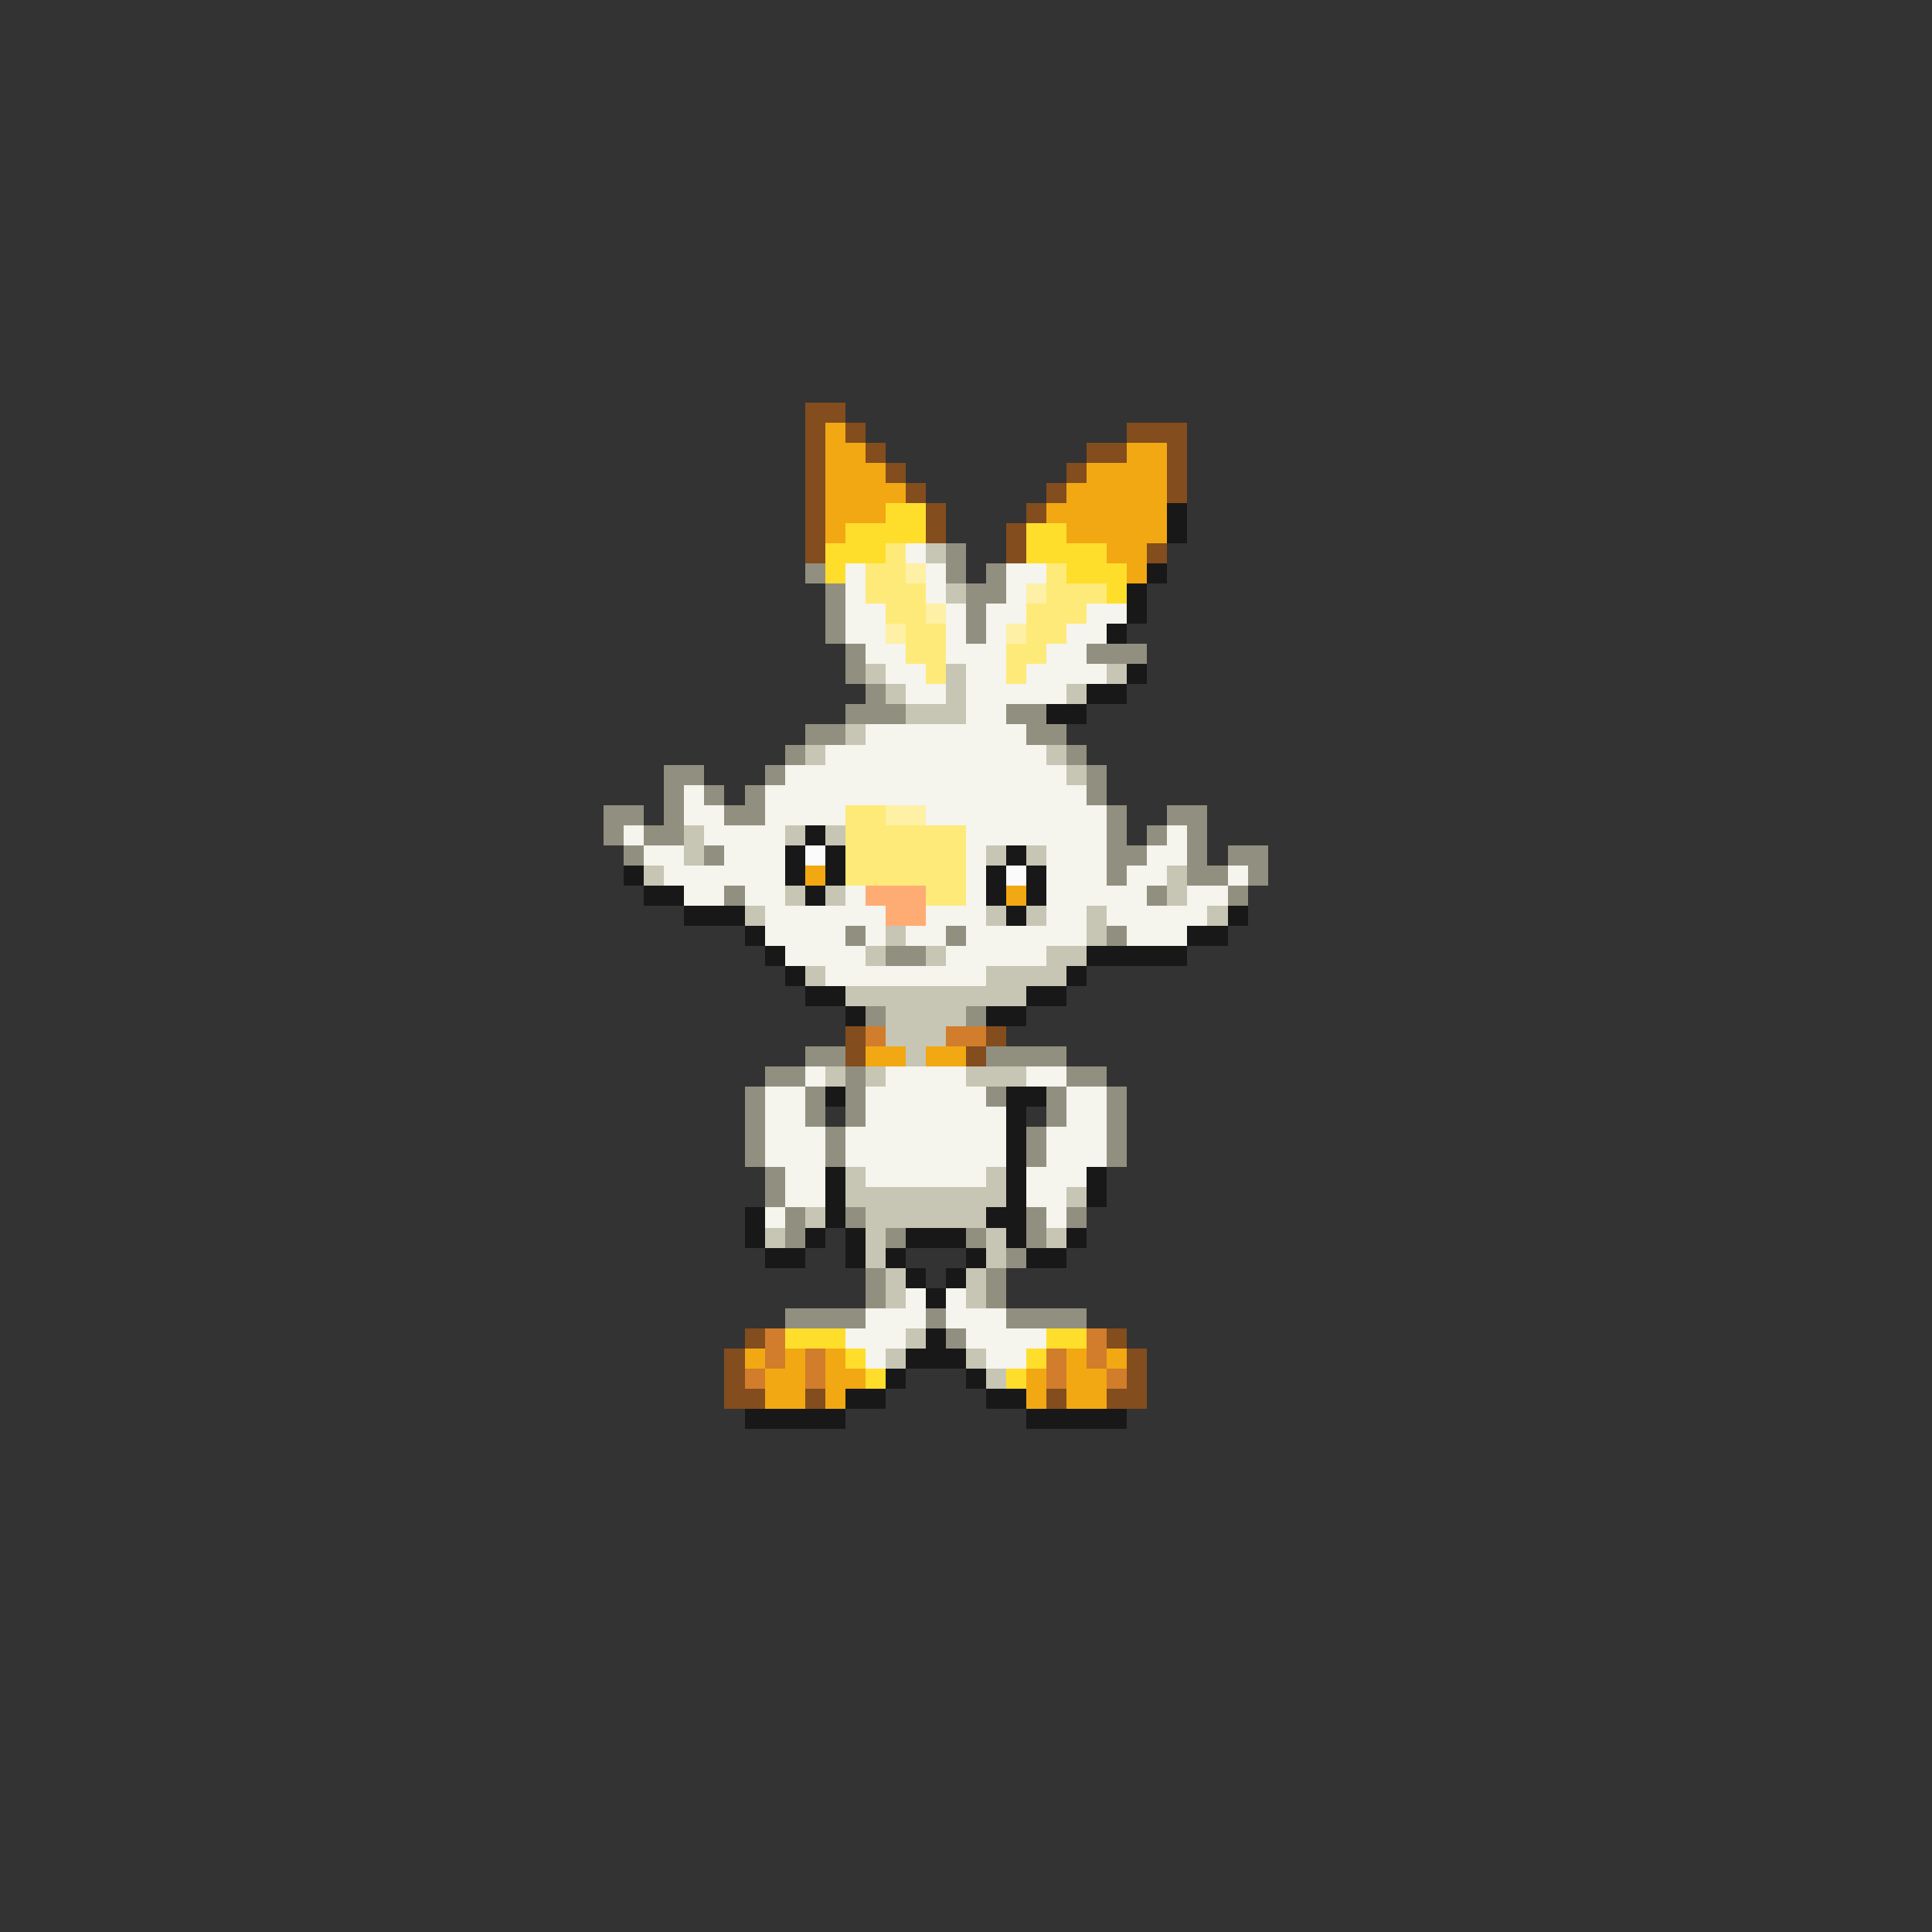 <svg xmlns="http://www.w3.org/2000/svg" viewBox="0 -0.5 96 96" shape-rendering="crispEdges">
<rect x="0" y="-0.5" width="96" height="96" fill="#333333" stroke="none"/>
<path stroke="#834d1e" d="M40 20h2M40 21h1M42 21h1M56 21h3M40 22h1M43 22h1M54 22h2M58 22h1M40 23h1M44 23h1M53 23h1M58 23h1M40 24h1M45 24h1M52 24h1M58 24h1M40 25h1M46 25h1M51 25h1M40 26h1M46 26h1M50 26h1M40 27h1M50 27h1M57 27h1M42 51h1M49 51h1M42 52h1M48 52h1M37 66h1M55 66h1M36 67h1M56 67h1M36 68h1M56 68h1M36 69h2M40 69h1M52 69h1M55 69h2" />
<path stroke="#f2a812" d="M41 21h1M41 22h2M56 22h2M41 23h3M54 23h4M41 24h4M53 24h5M41 25h3M52 25h6M41 26h1M53 26h5M55 27h2M56 28h1M40 43h1M50 44h1M43 52h2M46 52h2M37 67h1M39 67h1M41 67h1M53 67h1M55 67h1M38 68h2M41 68h2M51 68h1M53 68h2M38 69h2M41 69h1M51 69h1M53 69h2" />
<path stroke="#ffde2b" d="M44 25h2M42 26h4M51 26h2M41 27h3M51 27h4M41 28h1M53 28h3M55 29h1M39 66h3M52 66h2M42 67h1M51 67h1M43 68h1M50 68h1" />
<path stroke="#181818" d="M58 25h1M58 26h1M57 28h1M56 29h1M56 30h1M55 31h1M56 33h1M54 34h2M52 35h2M40 41h1M39 42h1M41 42h1M50 42h1M31 43h1M39 43h1M41 43h1M49 43h1M51 43h1M32 44h2M40 44h1M49 44h1M51 44h1M34 45h3M50 45h1M61 45h1M37 46h1M59 46h2M38 47h1M54 47h5M39 48h1M53 48h1M40 49h2M51 49h2M42 50h1M49 50h2M41 54h1M50 54h2M50 55h1M50 56h1M50 57h1M41 58h1M50 58h1M54 58h1M41 59h1M50 59h1M54 59h1M37 60h1M41 60h1M49 60h2M37 61h1M40 61h1M42 61h1M45 61h3M50 61h1M53 61h1M38 62h2M42 62h1M44 62h1M48 62h1M51 62h2M45 63h1M47 63h1M46 64h1M46 66h1M45 67h3M44 68h1M48 68h1M42 69h2M49 69h2M37 70h5M51 70h5" />
<path stroke="#feea78" d="M44 27h1M43 28h2M52 28h1M43 29h3M52 29h3M44 30h2M51 30h3M45 31h2M51 31h2M45 32h2M50 32h2M46 33h1M50 33h1M42 40h2M42 41h6M42 42h6M42 43h6M46 44h2" />
<path stroke="#f5f4ed" d="M45 27h1M42 28h1M46 28h1M50 28h2M42 29h1M46 29h1M50 29h1M42 30h2M47 30h1M49 30h2M54 30h2M42 31h2M47 31h1M49 31h1M53 31h2M43 32h2M47 32h3M52 32h2M44 33h2M48 33h2M51 33h4M45 34h2M48 34h5M48 35h2M43 36h8M41 37h11M39 38h14M34 39h1M38 39h16M34 40h2M38 40h4M46 40h9M31 41h1M35 41h4M48 41h7M58 41h1M32 42h2M36 42h3M48 42h1M52 42h3M57 42h2M33 43h6M48 43h1M52 43h3M56 43h2M61 43h1M34 44h2M37 44h2M42 44h1M48 44h1M52 44h5M59 44h2M38 45h6M46 45h3M52 45h2M55 45h5M38 46h4M43 46h1M45 46h2M48 46h6M56 46h3M39 47h4M47 47h5M41 48h8M40 53h1M44 53h4M51 53h2M38 54h2M43 54h6M53 54h2M38 55h2M43 55h7M53 55h2M38 56h3M42 56h8M52 56h3M38 57h3M42 57h8M52 57h3M39 58h2M43 58h6M51 58h3M39 59h2M51 59h2M38 60h1M52 60h1M45 64h1M47 64h1M43 65h3M47 65h3M42 66h3M48 66h4M43 67h1M49 67h2" />
<path stroke="#c7c6b4" d="M46 27h1M47 29h1M43 33h1M47 33h1M55 33h1M44 34h1M47 34h1M53 34h1M45 35h3M42 36h1M40 37h1M52 37h1M53 38h1M34 41h1M39 41h1M41 41h1M34 42h1M49 42h1M51 42h1M32 43h1M58 43h1M39 44h1M41 44h1M58 44h1M37 45h1M49 45h1M51 45h1M54 45h1M60 45h1M44 46h1M54 46h1M43 47h1M46 47h1M52 47h2M40 48h1M49 48h4M42 49h9M44 50h4M44 51h3M45 52h1M41 53h1M43 53h1M48 53h3M42 58h1M49 58h1M42 59h8M53 59h1M40 60h1M43 60h6M38 61h1M43 61h1M49 61h1M52 61h1M43 62h1M49 62h1M44 63h1M48 63h1M44 64h1M48 64h1M45 66h1M44 67h1M48 67h1M49 68h1" />
<path stroke="#919080" d="M47 27h1M40 28h1M47 28h1M49 28h1M41 29h1M48 29h2M41 30h1M48 30h1M41 31h1M48 31h1M42 32h1M54 32h3M42 33h1M43 34h1M42 35h3M50 35h2M40 36h2M51 36h2M39 37h1M53 37h1M33 38h2M38 38h1M54 38h1M33 39h1M35 39h1M37 39h1M54 39h1M30 40h2M33 40h1M36 40h2M55 40h1M58 40h2M30 41h1M32 41h2M55 41h1M57 41h1M59 41h1M31 42h1M35 42h1M55 42h2M59 42h1M61 42h2M55 43h1M59 43h2M62 43h1M36 44h1M57 44h1M61 44h1M42 46h1M47 46h1M55 46h1M44 47h2M43 50h1M48 50h1M40 52h2M49 52h4M38 53h2M42 53h1M53 53h2M37 54h1M40 54h1M42 54h1M49 54h1M52 54h1M55 54h1M37 55h1M40 55h1M42 55h1M52 55h1M55 55h1M37 56h1M41 56h1M51 56h1M55 56h1M37 57h1M41 57h1M51 57h1M55 57h1M38 58h1M38 59h1M39 60h1M42 60h1M51 60h1M53 60h1M39 61h1M44 61h1M48 61h1M51 61h1M50 62h1M43 63h1M49 63h1M43 64h1M49 64h1M39 65h4M46 65h1M50 65h4M47 66h1" />
<path stroke="#fef0a5" d="M45 28h1M51 29h1M46 30h1M44 31h1M50 31h1M44 40h2" />
<path stroke="#fbfbfb" d="M40 42h1M50 43h1" />
<path stroke="#ffac74" d="M43 44h3M44 45h2" />
<path stroke="#d17d2c" d="M43 51h1M47 51h2M38 66h1M54 66h1M38 67h1M40 67h1M52 67h1M54 67h1M37 68h1M40 68h1M52 68h1M55 68h1" />
</svg>